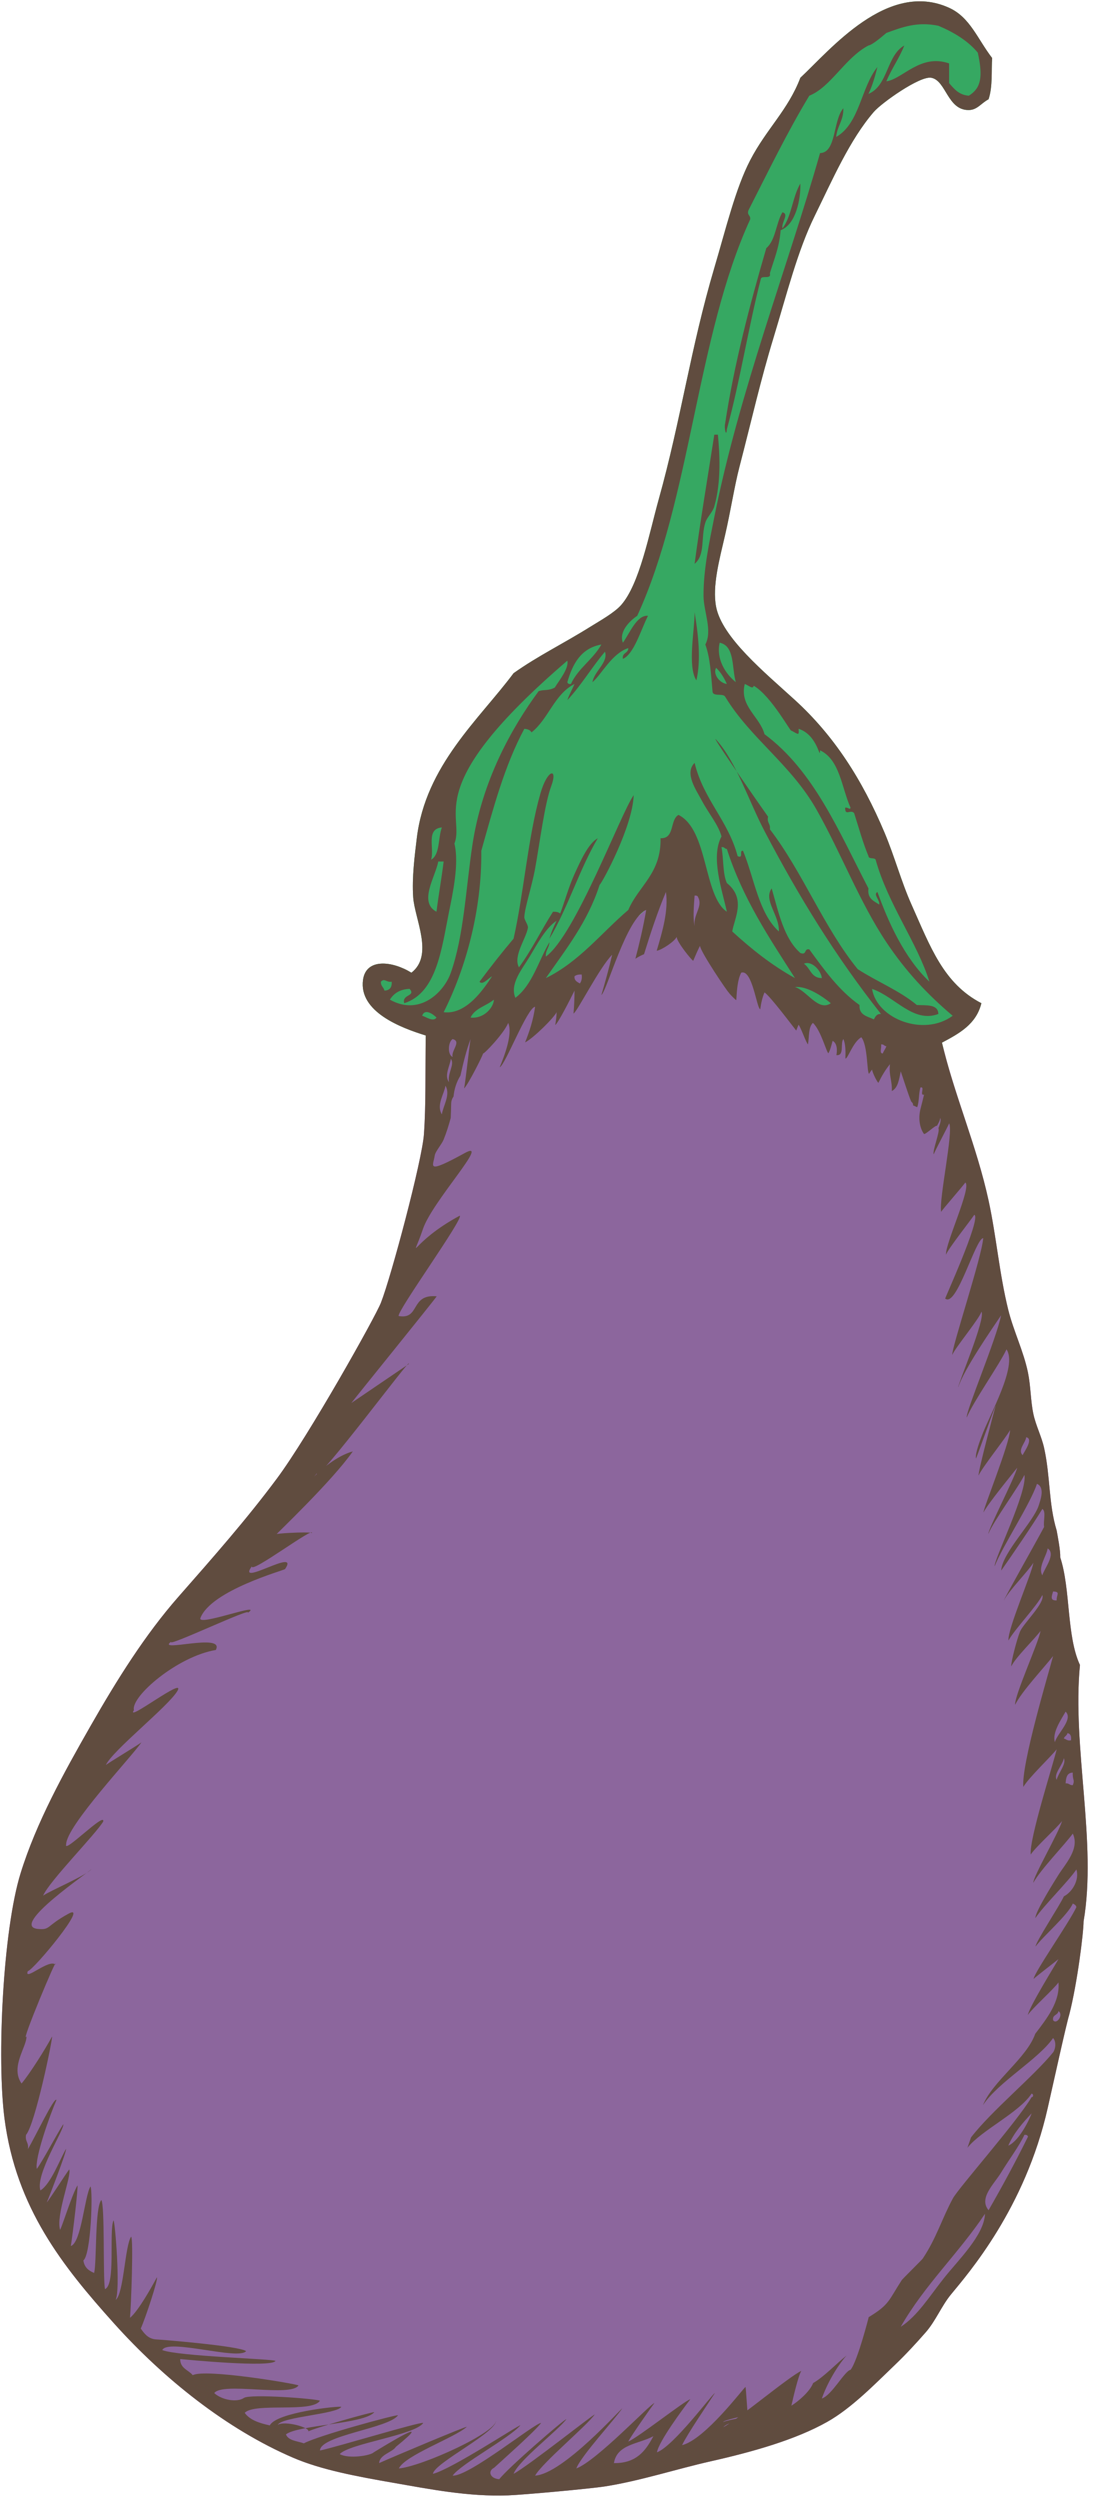 <svg width="108" height="246" viewBox="0 0 108 246" fill="none" xmlns="http://www.w3.org/2000/svg">
<path d="M68.112 85.26C58.589 94.588 50.509 99.972 41.905 102.869C41.875 105.946 41.926 108.854 41.737 111.59C41.558 114.168 38.526 125.561 37.502 128.178C36.948 129.591 30.407 141.249 27.266 145.472C24.282 149.486 20.97 153.238 17.561 157.118C14.289 160.844 11.529 165.247 8.914 169.824C6.264 174.462 3.578 179.316 2.032 184.294C0.278 189.94 -0.321 202.621 0.444 208.47C1.594 217.27 6.19 222.993 11.208 228.587C16.13 234.072 22.33 239.015 28.855 241.821C31.637 243.018 35.136 243.664 38.737 244.292C42.31 244.914 46.095 245.671 50.031 245.527C51.527 245.472 58.094 244.875 59.56 244.645C63.057 244.095 66.573 242.939 69.971 242.174C74.185 241.225 78.337 240.041 81.442 238.292C83.84 236.941 86.116 234.591 88.148 232.645C89.156 231.678 90.213 230.541 91.148 229.468C92.121 228.351 92.692 226.891 93.619 225.762C95.319 223.691 100.92 217.292 103.147 207.41C103.83 204.382 104.995 199.093 105.265 198.234C106.063 195.13 106.676 190.161 106.677 189.058C108.015 181.296 105.539 171.897 106.324 163.824C104.995 160.976 105.414 156.381 104.383 153.236C104.408 152.555 104.129 151.138 104.03 150.589C103.226 147.944 103.421 145.305 102.795 142.472C102.542 141.327 101.981 140.275 101.736 139.119C101.458 137.805 101.482 136.402 101.207 135.06C100.774 132.948 99.783 130.967 99.266 128.883C98.388 125.345 98.096 121.667 97.326 118.119C96.205 112.962 94.108 108.06 92.896 103.207C84.678 101.924 72.826 96.827 68.112 85.26Z" fill="#8C669D"/>
<path d="M96.618 98.708C92.872 96.767 91.589 93.144 89.736 89.002C88.735 86.767 88.075 84.283 87.09 81.943C84.869 76.672 82.097 72.382 78.266 68.884C75.297 66.172 71.091 62.739 70.501 59.708C70.107 57.679 70.826 55.056 71.384 52.65C71.932 50.282 72.301 47.843 72.796 45.944C74.039 41.157 74.867 37.442 76.149 33.238C77.466 28.916 78.51 24.691 80.207 21.238C81.921 17.751 83.647 13.758 86.031 11.004C86.792 10.124 90.551 7.454 91.677 7.651C93.15 7.908 93.262 10.86 95.383 10.828C96.218 10.815 96.593 10.152 97.324 9.768C97.749 8.514 97.587 6.884 97.677 5.71C96.23 3.83 95.508 1.71 93.442 0.769C87.381 -1.99 81.746 4.901 78.795 7.651C77.587 10.829 75.452 12.688 73.855 15.769C72.415 18.542 71.466 22.508 70.325 26.357C67.992 34.233 67.043 41.286 64.854 49.121C63.907 52.514 62.972 57.47 61.149 59.533C60.479 60.291 59.071 61.076 58.149 61.65C55.397 63.369 52.968 64.528 50.561 66.238C47.191 70.761 41.893 75.313 41.032 82.473C40.833 84.128 40.541 86.327 40.679 88.296C40.83 90.435 42.73 93.985 40.503 95.707C38.649 94.56 36.036 94.234 35.738 96.413C35.308 99.554 39.479 101.136 41.914 101.884C41.909 102.217 41.909 102.539 41.905 102.868C50.509 99.971 58.59 94.587 68.112 85.259C72.826 96.826 84.677 101.923 92.894 103.206C92.843 103.001 92.783 102.795 92.735 102.589C94.423 101.69 96.109 100.788 96.618 98.708Z" fill="#36A862"/>
<path fill-rule="evenodd" clip-rule="evenodd" d="M70.677 42.768C70.845 44.539 71.028 47.366 70.324 49.827C70.161 50.397 69.616 50.868 69.442 51.415C68.978 52.872 69.461 54.596 68.383 55.474C68.958 51.166 69.67 46.995 70.324 42.768C70.442 42.768 70.56 42.768 70.677 42.768Z" fill="#604C3F"/>
<path fill-rule="evenodd" clip-rule="evenodd" d="M68.383 60.238C68.735 62.381 69.037 64.895 68.56 66.943C67.662 65.584 68.395 61.99 68.383 60.238Z" fill="#604C3F"/>
<path d="M106.323 163.823C104.994 160.975 105.413 156.38 104.382 153.235C104.407 152.554 104.128 151.137 104.029 150.588C103.225 147.943 103.42 145.304 102.794 142.471C102.541 141.326 101.98 140.274 101.735 139.118C101.457 137.804 101.481 136.401 101.206 135.059C100.773 132.947 99.782 130.966 99.265 128.882C98.387 125.344 98.095 121.666 97.325 118.118C96.157 112.742 93.917 107.643 92.737 102.59C94.425 101.69 96.111 100.787 96.619 98.708C92.873 96.767 91.59 93.144 89.737 89.002C88.736 86.767 88.076 84.283 87.091 81.943C84.87 76.672 82.098 72.382 78.267 68.884C75.298 66.172 71.092 62.739 70.502 59.708C70.108 57.679 70.827 55.056 71.385 52.65C71.933 50.282 72.302 47.843 72.797 45.944C74.04 41.157 74.868 37.442 76.15 33.238C77.467 28.916 78.511 24.691 80.208 21.238C81.922 17.751 83.648 13.758 86.032 11.004C86.793 10.124 90.552 7.454 91.678 7.651C93.151 7.908 93.263 10.86 95.384 10.828C96.219 10.815 96.594 10.152 97.325 9.768C97.75 8.514 97.588 6.884 97.678 5.71C96.231 3.83 95.509 1.71 93.443 0.769C87.382 -1.99 81.747 4.901 78.796 7.651C77.588 10.829 75.453 12.688 73.856 15.769C72.416 18.542 71.467 22.508 70.326 26.357C67.993 34.233 67.044 41.286 64.855 49.121C63.908 52.514 62.973 57.47 61.15 59.533C60.48 60.291 59.072 61.076 58.15 61.65C55.398 63.369 52.969 64.528 50.562 66.238C47.192 70.761 41.894 75.313 41.033 82.473C40.834 84.128 40.542 86.327 40.68 88.296C40.831 90.435 42.731 93.985 40.504 95.707C38.65 94.56 36.037 94.234 35.739 96.413C35.309 99.554 39.48 101.136 41.915 101.884C41.858 105.333 41.947 108.561 41.739 111.589C41.56 114.167 38.528 125.56 37.504 128.177C36.95 129.59 30.409 141.248 27.268 145.471C24.284 149.485 20.972 153.237 17.563 157.117C14.291 160.843 11.531 165.246 8.916 169.823C6.266 174.461 3.58 179.315 2.034 184.293C0.28 189.939 -0.319 202.62 0.446 208.469C1.596 217.269 6.192 222.992 11.21 228.586C16.132 234.071 22.332 239.014 28.857 241.82C31.639 243.017 35.138 243.663 38.739 244.291C42.312 244.913 46.097 245.67 50.033 245.526C51.529 245.471 58.096 244.874 59.562 244.644C63.059 244.094 66.575 242.938 69.973 242.173C74.187 241.224 78.339 240.04 81.444 238.291C83.842 236.94 86.118 234.59 88.15 232.644C89.158 231.677 90.215 230.54 91.15 229.467C92.123 228.35 92.694 226.89 93.621 225.761C95.321 223.69 100.922 217.291 103.149 207.409C103.832 204.381 104.997 199.092 105.267 198.233C106.065 195.129 106.678 190.16 106.679 189.057C108.014 181.295 105.538 171.897 106.323 163.823ZM105.617 175.647C105.301 175.67 105.245 175.431 104.911 175.47C104.943 174.913 105.036 174.418 105.617 174.412C105.569 175.143 105.849 175.099 105.617 175.647ZM105.441 171.235C105.071 171.31 104.973 171.114 104.735 171.058C104.797 170.827 105.046 170.781 105.088 170.529C105.398 170.572 105.49 170.833 105.441 171.235ZM104.029 175.117C103.703 174.548 104.605 173.698 104.735 172.999C105.014 173.522 104.197 174.456 104.029 175.117ZM104.911 168.412C105.687 169.17 104.107 170.518 103.853 171.411C103.571 170.479 104.464 169.203 104.911 168.412ZM103.676 156.588C104.444 156.621 103.997 156.895 104.028 157.47C103.319 157.496 103.563 157.018 103.676 156.588ZM102.617 155.001C102.172 154.196 103.007 153.16 103.146 152.353C104 152.915 102.805 154.321 102.617 155.001ZM101.029 141.412C101.774 141.561 100.853 142.804 100.676 143.177C100.166 142.655 100.971 141.951 101.029 141.412ZM73.324 67.297C73.823 67.506 74.102 67.84 74.207 67.474C75.954 68.491 77.922 72.189 77.913 71.886C78.602 72.255 78.683 72.416 78.619 71.709C80.544 72.319 80.715 74.911 80.736 73.827C82.69 74.755 82.848 77.48 83.736 79.474C83.658 79.736 83.51 79.404 83.206 79.474C83.194 80.353 83.726 79.589 84.089 80.003C84.545 81.429 84.948 82.908 85.501 84.238C85.527 84.564 86.098 84.346 86.207 84.591C87.44 89.007 90.299 92.731 91.501 96.591C88.999 94.219 87.425 90.649 86.384 87.767C85.935 88.002 86.643 88.551 86.559 89.003C86.032 88.648 85.369 88.429 85.501 87.414C82.599 81.846 80.134 75.84 75.266 72.238C74.797 70.496 72.772 69.483 73.324 67.297ZM70.853 63.238C72.361 63.555 72.031 65.707 72.442 67.12C71.442 66.322 70.482 64.856 70.853 63.238ZM70.5 65.709C70.957 66.135 71.284 66.69 71.559 67.297C70.818 67.208 70.168 66.308 70.5 65.709ZM58.324 67.121C59.2 66.407 60.213 64.305 61.854 63.767C61.862 64.307 61.218 64.191 61.324 64.826C62.405 64.376 63.084 61.999 63.794 60.591C62.688 60.488 61.993 62.318 61.324 63.238C60.905 62.168 61.991 61.085 62.735 60.591C68.005 49.156 68.59 33.035 73.853 21.592C73.925 21.168 73.53 21.209 73.676 20.71C75.626 16.895 77.501 13.006 79.676 9.417C81.82 8.555 83.17 5.705 85.5 4.476C85.858 4.421 86.659 3.756 87.264 3.24C88.809 2.681 90.293 2.101 92.381 2.535C93.915 3.177 95.312 4.03 96.264 5.182C96.782 7.521 96.602 8.669 95.381 9.417C94.396 9.343 93.937 8.744 93.44 8.181V6.24C90.612 5.258 88.875 7.772 87.263 8.004C87.777 6.753 88.531 5.743 89.028 4.476C87.263 5.475 87.451 8.427 85.499 9.24C85.882 8.447 86.146 7.535 86.382 6.593C84.754 8.613 84.644 12.151 82.322 13.475C82.415 12.392 83.06 11.861 83.028 10.652C81.994 11.838 82.359 15.016 80.734 15.064C77.523 26.361 72.789 38.507 70.322 50.886C69.839 53.315 69.243 56.048 69.263 58.651C69.276 60.195 70.165 62.03 69.44 63.415C69.918 64.702 70.002 66.383 70.146 68.003C70.149 68.588 71.143 68.183 71.382 68.533C73.862 72.635 77.869 75.215 80.381 79.65C82.81 83.937 84.605 88.727 87.263 92.709C89.124 95.496 91.253 97.808 93.793 99.944C90.954 102.029 86.338 100.268 85.852 97.297C88.139 98.079 89.906 100.694 92.381 99.768C92.36 98.79 91.218 98.931 90.264 98.886C88.564 97.469 86.332 96.582 84.441 95.357C81.09 91.238 79.035 85.822 75.794 81.593C75.881 81.036 75.476 80.97 75.618 80.358C73.33 77.116 69.915 72.125 70.5 72.77C72.496 74.972 73.677 78.737 75.265 81.77C78.663 88.263 82.293 94.14 86.736 99.769C86.294 99.739 86.183 100.04 86.031 100.298C85.39 99.997 84.556 99.891 84.619 98.886C82.585 97.449 81.143 95.421 79.678 93.415C79.134 93.283 79.463 94.023 78.796 93.768C77.171 92.335 76.656 89.791 75.973 87.415C75.125 88.575 76.765 90.097 76.679 91.65C74.676 89.829 74.268 86.416 73.15 83.71C72.728 83.64 73.248 84.514 72.62 84.239C71.682 80.706 69.252 78.667 68.385 75.062C67.355 76.075 68.541 77.73 69.091 78.768C69.763 80.037 70.715 81.127 71.032 82.298C69.937 84.341 71.098 87.581 71.561 89.709C69.252 88.164 69.736 81.636 66.797 80.18C65.928 80.664 66.451 82.539 65.032 82.474C65.103 85.956 62.878 87.143 61.856 89.532C59.187 91.806 57.051 94.61 53.739 96.238C55.715 93.393 57.862 90.716 59.032 87.062C59.294 86.858 62.304 81.282 62.385 78.239C61.092 80.063 56.666 91.989 53.739 94.121C53.691 93.486 54.065 93.271 54.092 92.709C53.003 94.561 52.414 96.913 50.738 98.179C50.161 96.782 51.422 95.337 52.15 94.12C52.901 92.864 53.706 91.327 54.797 90.591C54.529 91.146 54.27 91.711 54.091 92.356C55.926 89.309 57.034 85.535 58.855 82.474C57.927 82.982 57.172 84.662 56.561 86.003C55.981 87.274 55.597 88.71 55.149 89.885C54.992 89.748 54.75 89.696 54.443 89.709C53.293 91.501 52.342 93.491 51.09 95.18C50.496 94.069 51.782 92.382 51.973 91.298C52.023 91.012 51.611 90.522 51.62 90.239C51.646 89.352 52.361 87.215 52.679 85.474C53.145 82.913 53.618 79.089 54.266 77.357C54.954 75.519 53.906 75.636 53.207 78.062C51.978 82.331 51.575 87.886 50.561 92.357C49.401 93.726 48.292 95.146 47.208 96.592C47.498 96.983 48.117 96.219 48.443 96.063C47.66 97.244 45.936 99.877 43.679 99.592C45.829 95.326 47.448 89.604 47.385 83.711C48.52 79.678 49.658 75.349 51.62 71.711C51.948 71.735 52.209 71.827 52.326 72.064C54.003 70.741 54.568 68.307 56.561 67.299C56.332 67.834 56.05 68.317 55.855 68.887C57.226 67.434 58.262 65.648 59.561 64.122C59.906 65.176 58.515 66.015 58.324 67.121ZM86.736 102.767C87.021 102.717 87.04 102.934 87.265 102.943C87.174 103.204 87.004 103.387 86.912 103.649C86.529 103.679 86.832 103.023 86.736 102.767ZM71.559 86.885C71.139 85.952 71.251 84.488 71.03 83.355C71.315 83.305 71.334 83.522 71.559 83.532C73.131 88.431 75.744 92.289 78.265 96.237C75.955 94.959 73.963 93.364 72.089 91.649C72.303 90.335 73.481 88.434 71.559 86.885ZM81.794 98.708C80.565 99.571 79.442 97.465 78.265 97.119C79.4 96.987 80.921 97.992 81.794 98.708ZM79.147 94.826C79.841 94.491 80.805 95.398 80.912 96.237C79.848 96.242 79.787 95.244 79.147 94.826ZM68.383 91.12C68.196 90.32 68.326 88.943 68.383 88.121C68.588 88.092 68.697 88.159 68.736 88.297C69.214 89.195 68.237 89.984 68.383 91.12ZM57.089 96.767C56.831 96.614 56.529 96.503 56.56 96.061C56.717 95.924 56.958 95.872 57.265 95.884C57.322 96.294 57.237 96.562 57.089 96.767ZM48.619 98.356C48.635 99.022 47.713 100.27 46.325 100.12C46.755 99.197 47.887 98.976 48.619 98.356ZM44.561 104.002C44.023 103.749 44.124 102.505 44.561 102.237C45.471 102.464 44.39 103.377 44.561 104.002ZM44.208 106.472C43.697 105.835 44.318 104.825 44.384 104.178C44.806 104.728 44.031 105.584 44.208 106.472ZM43.502 109.648C42.933 108.721 43.734 107.65 43.855 106.825C44.386 107.715 43.615 108.817 43.502 109.648ZM59.206 63.415C58.385 64.888 56.934 65.731 56.207 67.297C56.002 67.326 55.893 67.258 55.854 67.121C56.38 65.294 57.213 63.774 59.206 63.415ZM43.502 81.414C43.115 82.44 43.338 84.075 42.443 84.59C42.788 83.484 41.896 81.554 43.502 81.414ZM43.148 84.767H43.678C43.47 86.442 43.18 88.034 42.972 89.708C41.181 88.763 42.87 86.263 43.148 84.767ZM37.502 96.59C37.871 96.205 38.005 96.678 38.561 96.59C38.607 97.165 38.352 97.439 37.856 97.472C37.779 97.137 37.474 97.029 37.502 96.59ZM38.384 98.356C38.773 97.744 39.363 97.334 40.325 97.296C40.981 98.041 39.537 97.816 39.796 98.709C43.001 97.695 43.475 93.343 44.208 89.709C44.555 87.988 45.227 84.96 44.737 83.003C45.845 80.171 41.254 77.522 55.855 65.004C56.023 65.764 55.069 66.92 54.619 67.65C53.965 67.998 53.586 67.819 53.032 68.003C50.368 71.616 47.45 76.833 46.502 83.179C45.856 87.501 45.666 92.074 44.384 95.708C43.683 97.696 41.258 99.987 38.384 98.356ZM41.561 99.943C41.829 99.16 42.704 99.842 42.973 100.12C42.651 100.598 41.907 100.022 41.561 99.943ZM60.442 242.35C60.739 240.471 62.921 240.475 64.325 239.702C63.576 241.131 62.651 242.382 60.442 242.35ZM92.912 224.174C91.491 225.972 90.303 227.898 88.677 228.939C91.027 224.819 94.383 221.705 96.971 217.821C96.905 219.917 94.308 222.407 92.912 224.174ZM97.324 217.468C96.331 216.272 97.861 214.912 98.559 213.763C99.325 212.5 100.306 211.217 100.853 210.057C101.058 210.028 101.167 210.096 101.206 210.234C99.98 212.714 98.678 215.118 97.324 217.468ZM99.264 211.116C99.819 209.846 100.679 208.883 101.558 207.939C101.469 208.287 100.391 210.636 99.264 211.116ZM103.676 198.763C103.592 198.21 104.152 198.297 104.205 197.881C104.745 198.205 104.021 199.28 103.676 198.763ZM101.949 191.525C102.688 190.518 105.149 188.41 105.617 187.293C105.774 187.371 105.932 187.449 105.971 187.646C105.295 189.116 101.825 194.06 101.757 194.713C102.038 194.436 103.902 193.018 104.206 192.763C103.903 193.32 101.386 197.358 101.185 198.262C101.658 197.569 103.719 195.738 104.206 195.057C104.371 196.914 103.12 198.545 101.917 200.113C101.085 202.506 97.727 204.771 96.773 207.131C98.256 204.869 102.207 202.651 103.677 200.527C104.051 200.948 103.873 201.698 103.677 201.939C101.757 204.305 97.625 207.673 95.596 210.307C95.479 210.646 95.362 210.985 95.244 211.324C96.631 209.587 100.319 207.882 101.559 205.997C101.781 206.041 101.737 206.349 101.559 206.35C100.073 208.836 94.387 215.248 93.808 216.313C92.759 218.246 92.179 220.229 90.869 222.19C90.909 222.221 88.744 224.321 88.759 224.376C87.466 226.375 87.569 226.749 85.519 227.993C85.591 227.767 84.42 232.352 83.736 233.172C83.146 233.289 81.903 235.664 80.912 235.996C81.416 234.527 82.415 232.817 83.34 231.768C82.354 232.542 81.146 233.846 80.052 234.477C79.739 235.305 78.597 236.277 77.913 236.702C78.039 236.124 78.602 233.686 78.895 233.275C77.666 233.84 72.527 238.156 71.207 238.819C71.956 238.01 74.056 238.326 74.869 237.581C74.669 237.582 71.46 238.121 71.195 238.321C71.232 238.072 73.555 237.72 73.622 237.502C73.58 237.497 73.437 234.864 73.395 234.857C73.221 234.928 69.421 240.028 67.15 240.584C67.655 239.506 69.761 236.426 70.38 235.461C70.121 235.541 66.35 240.655 64.679 241.29C64.84 240.243 67.258 236.982 67.969 236.063C67.438 236.19 62.842 239.818 61.856 240.231C62.057 239.774 64.143 236.814 64.427 236.44C64.036 236.507 58.763 242.113 56.738 242.878C57.198 241.643 60.585 237.985 61.262 236.967C61.137 236.981 55.421 243.418 52.68 243.583C53.423 242.282 57.691 238.755 58.549 237.57C58.364 237.582 52.041 242.61 50.562 243.406C51.018 242.12 55.046 239.049 55.762 238.022C55.55 238.028 50.043 242.789 49.15 243.936C48.22 243.866 48.005 243.12 48.639 242.814C49.392 242.12 52.659 239.23 53.274 238.399C52.655 238.397 46.174 243.677 44.562 243.584C45.344 242.447 50.16 239.893 51.239 238.626C51.018 238.615 44.45 242.959 42.621 243.407C42.745 242.328 49.109 239.231 48.828 238.098C49.109 239.231 41.627 242.652 39.268 242.878C39.858 241.586 44.786 239.841 45.964 238.776C45.795 238.75 38.927 241.633 37.327 242.348C37.378 241.499 38.643 241.294 38.977 240.746C43.094 237.413 37.809 240.673 36.798 241.289C36.467 241.625 34.309 241.954 33.445 241.465C34.405 240.415 40.86 239.599 41.669 238.398C41.297 238.285 33.292 240.725 31.503 241.113C31.519 239.63 38.322 238.915 39.182 237.644C38.977 237.569 31.362 239.628 29.915 240.407C29.267 240.173 28.397 240.16 28.15 239.524C29.375 238.582 35.851 238.516 36.846 237.343C36.695 237.276 30.749 238.963 30.364 239.231C30.487 238.828 28.002 238.149 27.339 238.589C27.757 237.79 33.117 237.546 33.606 236.816C33.382 236.707 27.199 237.351 26.562 238.642C25.55 238.419 24.61 238.125 24.092 237.407C25.08 236.367 30.692 237.438 31.496 236.214C31.135 236.014 24.628 235.522 24.014 235.938C23.327 236.404 21.869 236.151 21.093 235.466C21.882 234.333 28.648 235.89 29.387 234.706C29.133 234.546 20.159 233.031 18.975 233.702C18.558 233.178 17.742 233.052 17.74 232.114C18.257 232.159 26.722 232.988 27.125 232.295C26.848 232.093 17.629 231.849 15.975 231.232C16.506 230.062 23.446 232.252 24.231 231.336C23.585 230.82 15.701 230.186 15.269 230.172C14.542 230.075 14.203 229.592 13.858 229.112C14.345 228.029 15.599 224.216 15.446 224.072C14.886 225.115 13.598 227.406 12.8 228.054C12.906 226.879 13.15 220.317 12.911 220.068C12.294 220.956 12.185 225.723 11.388 226.289C11.867 225.316 11.337 218.648 11.176 218.466C10.71 219.474 11.416 224.842 10.329 225.23C10.131 223.975 10.332 216.932 9.974 216.464C9.33 217.229 9.534 222.497 9.27 223.642C8.726 223.421 8.295 223.087 8.211 222.407C8.961 221.832 9.163 215.537 8.906 215.129C8.325 216.091 8.019 220.637 6.975 220.995C7.189 219.624 7.711 215.197 7.625 215.025C7.014 216.13 6.244 218.721 5.917 219.407C5.479 217.981 7.063 214.082 6.817 213.452C6.575 213.736 4.862 216.44 4.602 216.704C4.795 216.283 6.583 211.661 6.502 211.43C5.842 212.576 5.008 214.882 3.975 215.524C3.465 213.927 6.366 209.492 6.233 209.003C5.542 210.064 4.317 212.434 3.623 213.407C3.405 212.331 4.925 208.065 5.559 206.622C5.359 206.256 3.48 210.234 2.741 211.466C2.866 210.811 2.44 210.709 2.564 210.054C3.465 208.995 5.176 200.697 5.128 200.37C4.48 201.587 2.92 204.063 2.122 205.001C0.988 203.369 2.633 201.404 2.609 200.37C1.932 201.301 5.75 192.147 5.447 193.298C4.82 192.711 2.333 195.015 2.735 193.949C3.305 193.846 8.842 187.154 6.764 188.284C4.498 189.515 4.995 189.907 3.743 189.794C0.813 189.529 9.007 184.048 9.031 183.877C8.589 184.504 4.852 186.057 4.246 186.521C4.799 185.15 9.457 180.435 10.164 179.219C10.37 178.218 6.22 182.466 6.513 181.485C6.496 179.677 13.024 172.795 13.941 171.412C13.947 171.491 10.415 173.6 10.415 173.677C11.062 172.245 16.588 167.881 17.466 166.376C18.344 164.87 12.285 169.566 13.185 168.264C12.859 166.932 17.466 162.976 21.243 162.346C22.198 160.594 15.285 162.66 16.857 161.525C16.279 162.183 24.962 158.031 24.391 158.695C26.1 157.522 19.384 160.094 19.731 159.199C20.787 156.478 27.944 154.513 28.063 154.387C29.59 152.144 23.183 156.269 24.797 154.114C24.667 154.907 31.024 150.088 30.707 150.862C30.909 150.656 25.651 150.889 27.034 151.141C27.157 150.979 32.721 145.7 34.735 142.805C31.588 143.686 28.72 148.005 31.188 144.973C31.125 146.118 40.819 133.034 40.226 134.219L34.588 138.048C34.96 137.548 42.653 128.055 42.995 127.547C40.351 127.295 41.386 129.865 39.245 129.487C39.095 128.97 45.699 119.845 45.262 119.614C40.354 122.257 40.42 124.529 41.638 120.927C42.558 118.2 48.367 112.019 45.765 113.447C41.864 115.587 42.647 114.738 42.798 113.704C42.86 113.284 43.476 112.618 43.68 112.116C43.952 111.447 44.174 110.733 44.373 110.001C44.389 109.54 44.414 109.082 44.418 108.616C44.421 108.318 44.513 108.082 44.65 107.893C44.719 107.159 44.944 106.447 45.332 105.832C45.61 104.577 45.91 103.349 46.327 102.234C46.173 103.209 45.865 106.102 45.694 107.095C46.12 106.655 47.544 103.834 47.562 103.646C47.577 103.807 49.627 101.674 50.033 100.646C50.512 101.745 49.599 104.045 49.194 105.011C49.737 104.81 51.895 99.155 52.681 99.058C52.497 100.373 52.125 101.5 51.693 102.567C52.534 102.134 54.574 100.106 54.798 99.587C54.793 100.005 54.736 100.431 54.66 100.858C54.936 100.686 56.128 98.354 56.562 97.469C56.558 98.275 56.526 99.013 56.461 99.731C56.869 99.482 59.01 95.199 60.268 93.939C59.949 95.297 59.586 96.612 59.204 97.907C59.765 97.471 61.671 90.336 63.621 89.527C63.332 91.198 62.961 92.785 62.553 94.335C62.82 94.159 63.105 94.008 63.406 93.884C64.057 91.777 64.744 89.704 65.562 87.762C65.811 89.587 65.248 91.555 64.651 93.547C65.133 93.481 66.432 92.63 66.621 92.174C66.6 92.653 68.107 94.496 68.247 94.535C68.458 94.031 68.677 93.533 68.914 93.056C68.945 93.642 71.709 97.716 71.738 97.644C71.772 97.74 72.274 98.26 72.487 98.413C72.546 97.407 72.61 96.405 72.973 95.703C74.074 95.338 74.489 99.223 74.848 99.305C74.928 98.692 75.056 98.126 75.268 97.645C75.843 98.041 77.999 100.912 78.388 101.401C78.466 101.209 78.537 101.008 78.621 100.822C78.897 101.211 79.339 102.563 79.546 102.757C79.675 102.02 79.576 101.055 80.032 100.645C80.827 101.386 81.38 103.592 81.559 103.63C81.745 103.306 81.85 102.837 81.974 102.41C82.591 102.749 82.335 103.817 82.344 103.82C83.174 103.892 82.692 102.652 83.033 102.234C83.246 102.724 83.254 103.419 83.229 104.147C83.446 104.242 83.961 102.531 84.797 102.058C85.441 102.852 85.335 105.463 85.554 105.657C85.651 105.512 85.747 105.368 85.856 105.234C85.867 105.467 86.271 106.33 86.474 106.548C86.801 105.879 87.17 105.251 87.621 104.705C87.484 105.783 87.852 106.356 87.798 107.352C88.422 107.036 88.512 106.183 88.68 105.411C88.979 106.305 89.688 108.487 89.739 108.411C89.882 108.548 89.906 108.653 89.885 108.758C90.024 108.815 90.161 108.875 90.295 108.944C90.508 108.4 90.435 107.57 90.621 106.999C91.1 106.873 90.495 107.831 90.974 107.705C90.864 108.186 90.736 108.65 90.619 109.125C90.366 110.147 90.595 111.053 90.96 111.563C91.061 111.704 92.143 110.64 92.238 110.783C92.39 110.521 92.543 110.257 92.562 110C92.68 110.188 92.551 110.593 92.388 111.011C92.574 111.302 91.766 113.276 91.927 113.572C92.1 113.113 93.257 110.973 93.445 110.529C93.884 111.337 92.424 117.992 92.657 119.237C92.771 119.013 94.914 116.571 95.032 116.352C95.684 116.776 93.067 122.331 93.131 123.454C93.353 122.855 95.597 120.031 95.915 119.53C96.682 119.782 92.764 128.288 93.061 127.772C94.179 128.689 96.029 121.879 96.796 121.823C96.691 123.59 93.667 132.671 93.752 133.311C94.022 132.623 96.458 129.705 96.62 129.059C97.081 129.684 94.269 136.273 94.337 136.502C94.909 134.718 97.614 130.819 98.561 129.412C98.103 131.728 95.042 138.968 95.175 139.474C95.786 137.96 98.424 134.224 99.09 132.765C100.209 134.42 97.413 139.188 96.627 141.362C96.553 141.567 95.985 142.988 96.08 143.513C96.226 143.253 97.877 138.541 98.031 138.289C97.913 138.679 96.284 144.788 96.338 145.184C96.672 144.406 99.06 141.433 99.443 140.705C99.397 142.054 96.768 148.513 96.829 148.807C97.204 148.026 99.637 145.055 100.149 144.411C99.836 145.541 97.232 150.582 97.308 150.918C97.788 149.699 100.308 146.27 100.854 145.117C101.177 146.76 97.828 153.502 97.923 154.11C98.667 152.179 101.424 148.01 102.089 145.999C102.908 146.35 102.423 147.614 102.265 148.117C101.759 149.73 98.738 152.692 98.571 154.472C98.573 154.488 98.575 154.503 98.578 154.519C99.592 153.079 101.698 150.004 102.619 148.47C103.021 148.714 102.685 149.699 102.795 150.235C101.936 151.856 98.813 157.35 98.83 157.483C99.261 156.57 101.282 154.531 101.736 153.764C101.593 154.808 99.168 160.336 99.286 161.409C99.902 160.292 102.086 158.03 102.619 156.942C102.908 157.709 100.738 159.748 100.413 160.552C100.123 161.269 99.516 163.554 99.558 163.965C99.949 163.105 101.958 161.156 102.442 160.47C102.258 161.6 99.853 166.857 99.94 167.741C100.569 166.432 102.835 164.035 103.678 162.941C103.216 164.697 100.525 173.665 100.75 175.818C101.268 174.917 103.401 172.907 104.031 172.118C103.663 173.685 101.318 180.945 101.475 182.472C101.955 181.732 104.033 179.868 104.56 179.177C104.239 180.312 101.687 184.692 101.732 185.249C102.437 183.955 104.771 181.565 105.618 180.412C106.314 181.891 104.904 183.367 104.206 184.471C103.954 184.871 101.91 188.094 101.932 188.723C102.764 187.487 105.177 185.119 105.972 183.941C106.287 184.97 105.571 186.158 104.737 186.588C104.367 187.432 101.959 191.075 101.949 191.525Z" fill="#604C3F"/>
<path fill-rule="evenodd" clip-rule="evenodd" d="M78.794 18.064C78.844 19.585 78.357 22.096 76.853 22.651C76.738 24.302 76.201 25.529 75.794 26.887C75.963 27.526 75.032 27.067 74.912 27.416C73.668 32.231 72.866 37.489 71.559 42.239C71.503 43.1 71.281 42.069 71.383 41.709C72.277 35.816 73.803 30.032 75.442 24.416C76.368 23.636 76.394 21.956 77.03 20.887C77.726 21.069 76.922 21.822 77.03 22.476C77.931 21.317 78.025 19.352 78.794 18.064Z" fill="#604C3F"/>
</svg>

